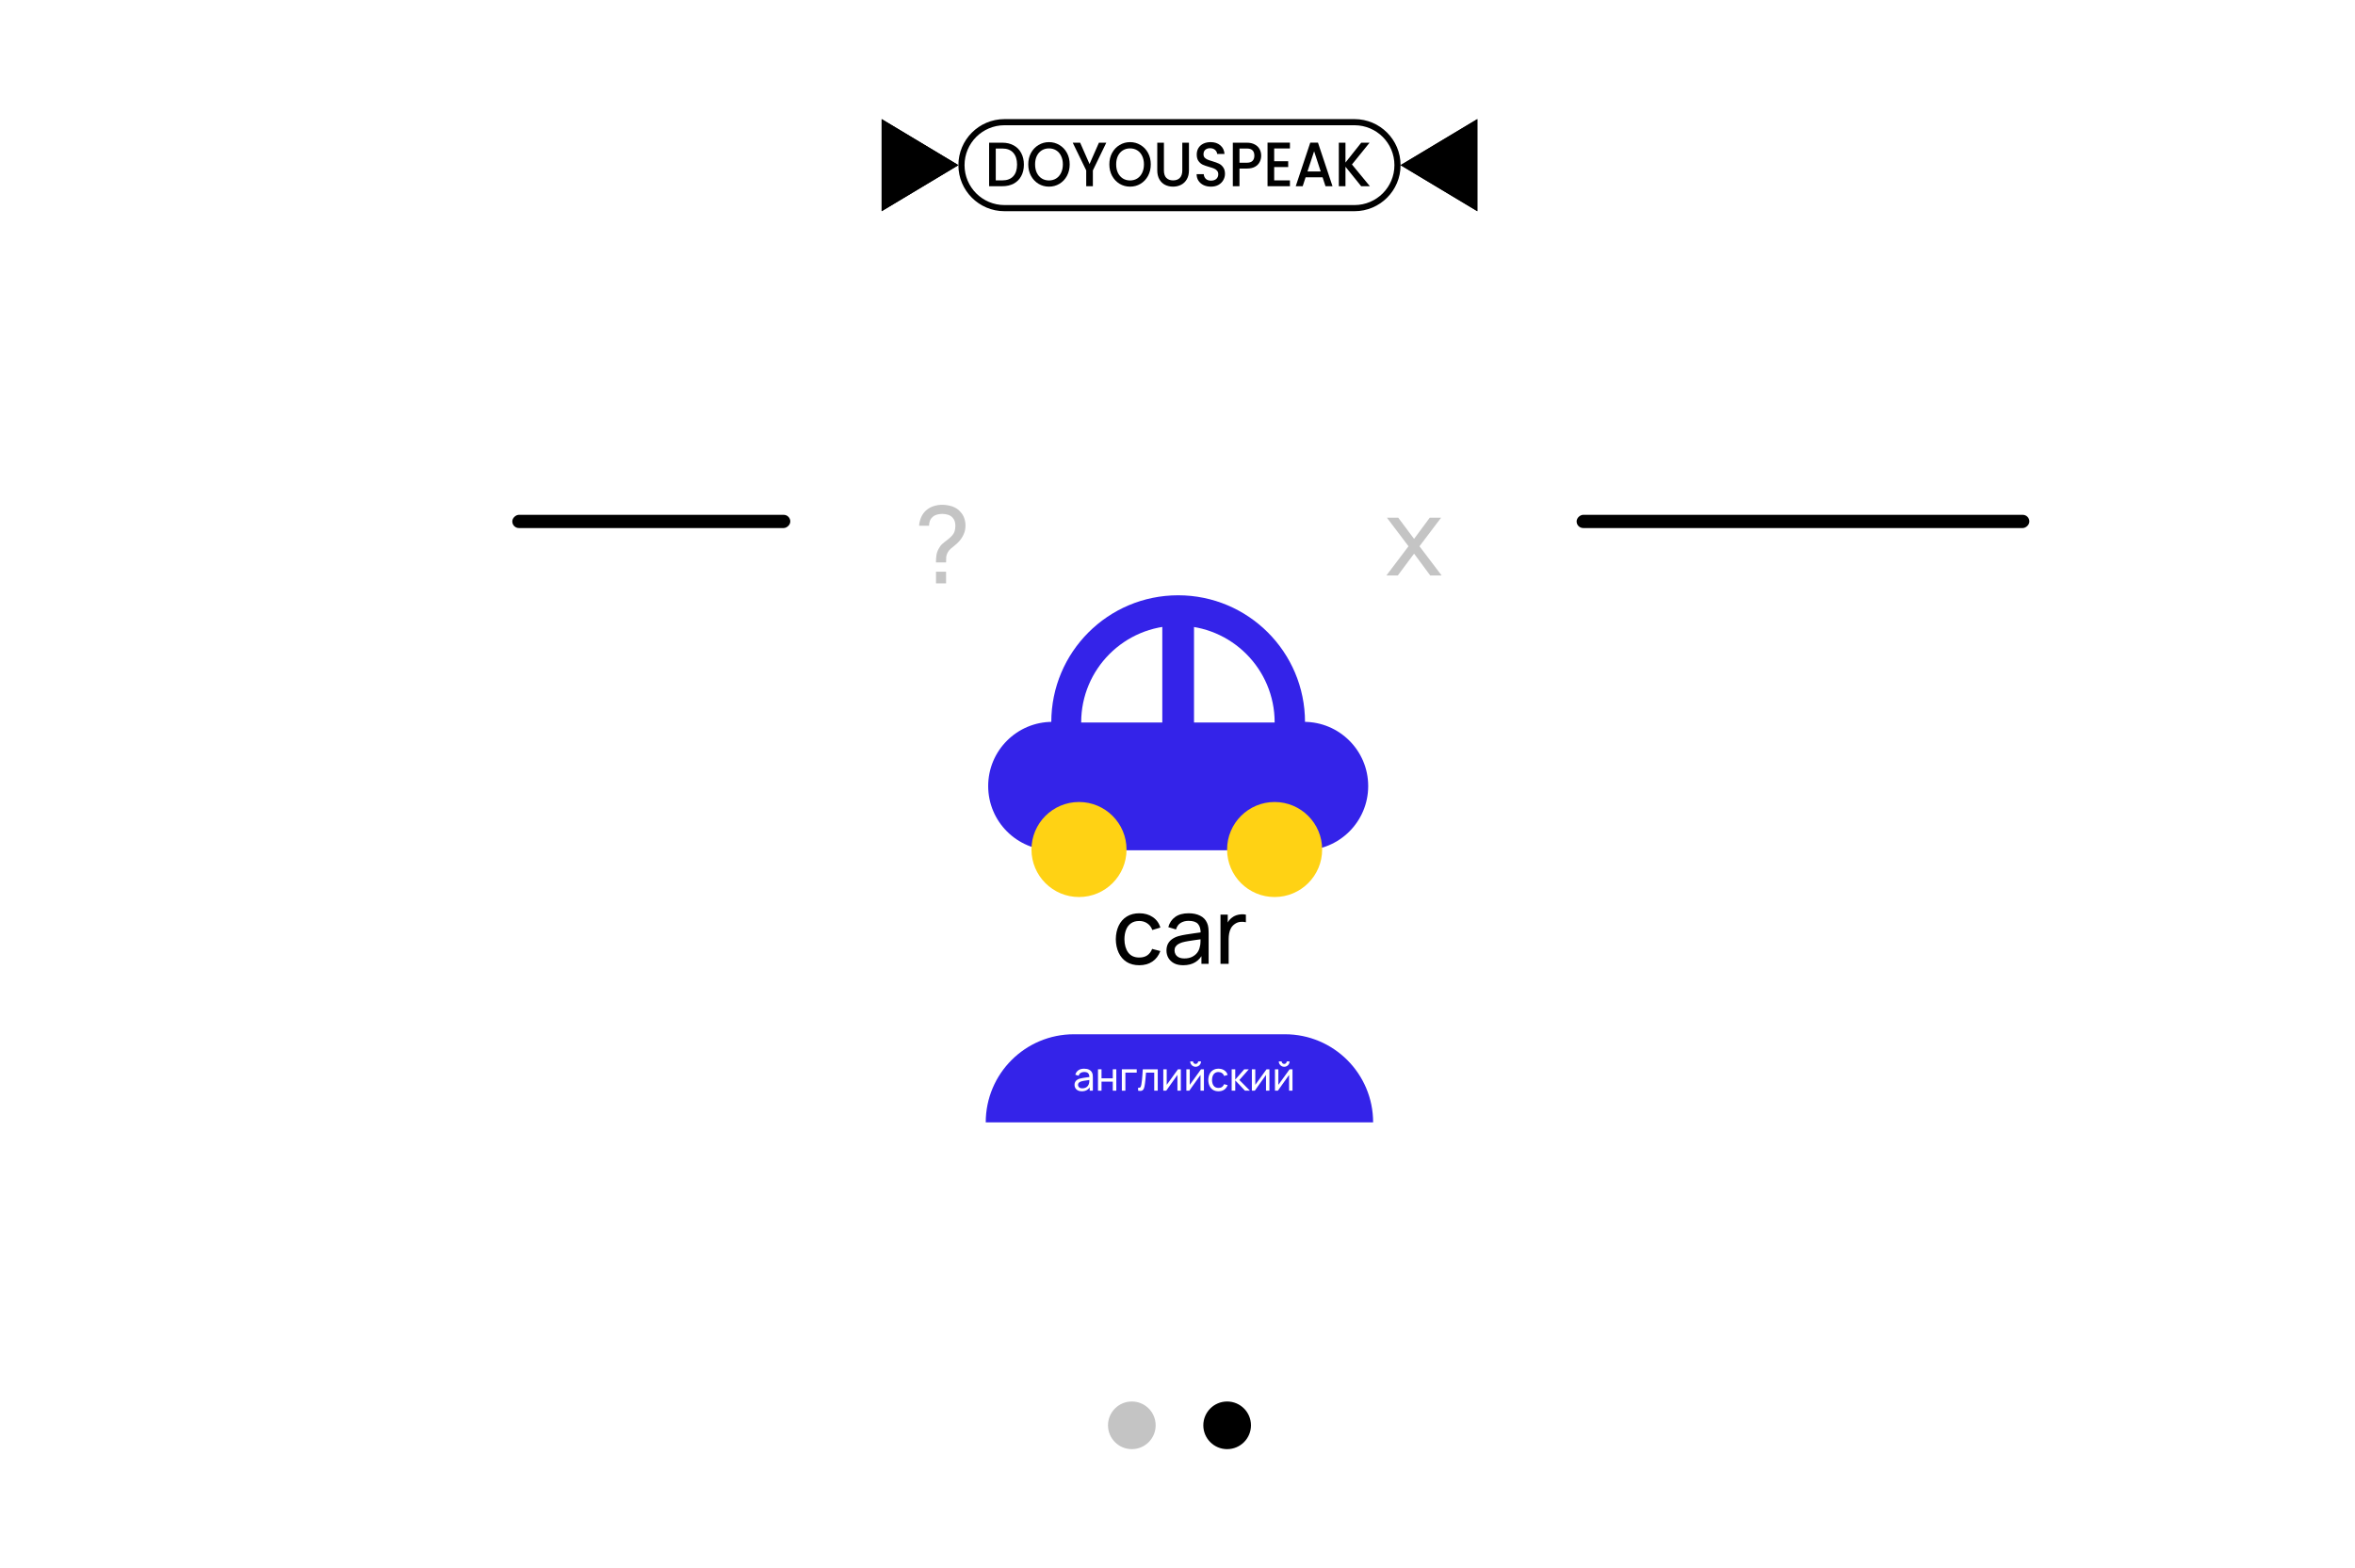 <svg width="593" height="395" viewBox="0 0 593 395" fill="none" xmlns="http://www.w3.org/2000/svg">
<rect width="593" height="395" rx="27" fill="white"/>
<path fill-rule="evenodd" clip-rule="evenodd" d="M341.072 31.546H252.928C247.377 31.546 242.876 36.047 242.876 41.598C242.876 47.149 247.377 51.649 252.928 51.649H341.072C346.623 51.649 351.123 47.149 351.123 41.598C351.123 36.047 346.623 31.546 341.072 31.546ZM252.928 30C246.523 30 241.33 35.193 241.33 41.598C241.33 48.003 246.523 53.196 252.928 53.196H341.072C347.477 53.196 352.67 48.003 352.67 41.598C352.67 35.193 347.477 30 341.072 30H252.928Z" fill="black"/>
<path d="M252.397 35.941C253.484 35.941 254.434 36.167 255.247 36.619C256.07 37.06 256.702 37.702 257.143 38.542C257.593 39.373 257.819 40.345 257.819 41.46C257.819 42.574 257.593 43.541 257.143 44.361C256.702 45.181 256.07 45.812 255.247 46.253C254.434 46.684 253.484 46.9 252.397 46.9H249.062V35.941H252.397ZM252.397 45.433C253.592 45.433 254.508 45.086 255.145 44.393C255.781 43.699 256.1 42.721 256.1 41.46C256.1 40.188 255.781 39.194 255.145 38.479C254.508 37.765 253.592 37.407 252.397 37.407H250.737V45.433H252.397Z" fill="black"/>
<path d="M264.137 47.01C263.186 47.01 262.31 46.774 261.506 46.3C260.713 45.817 260.081 45.15 259.611 44.298C259.151 43.436 258.92 42.469 258.92 41.397C258.92 40.324 259.151 39.362 259.611 38.511C260.081 37.66 260.713 36.997 261.506 36.524C262.31 36.041 263.186 35.799 264.137 35.799C265.097 35.799 265.973 36.041 266.767 36.524C267.57 36.997 268.202 37.66 268.662 38.511C269.122 39.362 269.353 40.324 269.353 41.397C269.353 42.469 269.122 43.436 268.662 44.298C268.202 45.15 267.57 45.817 266.767 46.3C265.973 46.774 265.097 47.01 264.137 47.01ZM264.137 45.449C264.812 45.449 265.415 45.286 265.944 44.96C266.473 44.624 266.884 44.151 267.178 43.541C267.482 42.921 267.634 42.206 267.634 41.397C267.634 40.587 267.482 39.878 267.178 39.268C266.884 38.658 266.473 38.19 265.944 37.864C265.415 37.539 264.812 37.376 264.137 37.376C263.461 37.376 262.858 37.539 262.329 37.864C261.8 38.19 261.384 38.658 261.08 39.268C260.787 39.878 260.64 40.587 260.64 41.397C260.64 42.206 260.787 42.921 261.08 43.541C261.384 44.151 261.8 44.624 262.329 44.96C262.858 45.286 263.461 45.449 264.137 45.449Z" fill="black"/>
<path d="M278.568 35.941L275.189 42.926V46.9H273.514V42.926L270.119 35.941H271.985L274.351 41.318L276.717 35.941H278.568Z" fill="black"/>
<path d="M284.555 47.01C283.605 47.01 282.728 46.774 281.925 46.3C281.131 45.817 280.5 45.15 280.03 44.298C279.569 43.436 279.339 42.469 279.339 41.397C279.339 40.324 279.569 39.362 280.03 38.511C280.5 37.66 281.131 36.997 281.925 36.524C282.728 36.041 283.605 35.799 284.555 35.799C285.515 35.799 286.392 36.041 287.185 36.524C287.988 36.997 288.62 37.66 289.081 38.511C289.541 39.362 289.771 40.324 289.771 41.397C289.771 42.469 289.541 43.436 289.081 44.298C288.62 45.15 287.988 45.817 287.185 46.3C286.392 46.774 285.515 47.01 284.555 47.01ZM284.555 45.449C285.231 45.449 285.833 45.286 286.362 44.96C286.891 44.624 287.303 44.151 287.597 43.541C287.9 42.921 288.052 42.206 288.052 41.397C288.052 40.587 287.9 39.878 287.597 39.268C287.303 38.658 286.891 38.19 286.362 37.864C285.833 37.539 285.231 37.376 284.555 37.376C283.879 37.376 283.277 37.539 282.748 37.864C282.219 38.19 281.802 38.658 281.499 39.268C281.205 39.878 281.058 40.587 281.058 41.397C281.058 42.206 281.205 42.921 281.499 43.541C281.802 44.151 282.219 44.624 282.748 44.96C283.277 45.286 283.879 45.449 284.555 45.449Z" fill="black"/>
<path d="M293.08 35.941V42.926C293.08 43.757 293.281 44.382 293.682 44.803C294.094 45.223 294.662 45.433 295.387 45.433C296.121 45.433 296.689 45.223 297.091 44.803C297.502 44.382 297.708 43.757 297.708 42.926V35.941H299.383V42.895C299.383 43.788 299.202 44.545 298.84 45.165C298.477 45.785 297.992 46.248 297.385 46.553C296.778 46.858 296.107 47.01 295.372 47.01C294.637 47.01 293.966 46.858 293.359 46.553C292.761 46.248 292.286 45.785 291.934 45.165C291.581 44.545 291.405 43.788 291.405 42.895V35.941H293.08Z" fill="black"/>
<path d="M304.929 47.01C304.243 47.01 303.626 46.884 303.077 46.632C302.529 46.369 302.098 46.001 301.784 45.528C301.471 45.055 301.314 44.503 301.314 43.872H303.107C303.146 44.345 303.317 44.734 303.621 45.039C303.935 45.344 304.37 45.496 304.929 45.496C305.507 45.496 305.957 45.349 306.281 45.055C306.604 44.75 306.765 44.361 306.765 43.888C306.765 43.52 306.663 43.221 306.457 42.989C306.261 42.758 306.011 42.579 305.708 42.453C305.414 42.327 305.002 42.19 304.473 42.043C303.807 41.854 303.264 41.665 302.842 41.475C302.431 41.276 302.078 40.971 301.784 40.561C301.491 40.151 301.344 39.604 301.344 38.921C301.344 38.29 301.491 37.738 301.784 37.265C302.078 36.792 302.49 36.43 303.019 36.177C303.548 35.925 304.16 35.799 304.855 35.799C305.845 35.799 306.653 36.067 307.28 36.603C307.916 37.129 308.269 37.854 308.338 38.779H306.486C306.457 38.38 306.281 38.038 305.957 37.754C305.634 37.47 305.208 37.328 304.679 37.328C304.199 37.328 303.807 37.46 303.504 37.723C303.2 37.985 303.048 38.364 303.048 38.858C303.048 39.194 303.141 39.473 303.327 39.694C303.523 39.904 303.768 40.072 304.062 40.198C304.356 40.324 304.757 40.461 305.267 40.608C305.943 40.808 306.491 41.008 306.912 41.207C307.343 41.407 307.706 41.717 308 42.138C308.303 42.548 308.455 43.1 308.455 43.793C308.455 44.35 308.313 44.876 308.029 45.37C307.755 45.864 307.348 46.264 306.81 46.569C306.281 46.863 305.654 47.01 304.929 47.01Z" fill="black"/>
<path d="M317.573 39.205C317.573 39.762 317.45 40.288 317.205 40.782C316.96 41.276 316.569 41.68 316.03 41.996C315.491 42.301 314.8 42.453 313.958 42.453H312.107V46.9H310.432V35.941H313.958C314.742 35.941 315.403 36.088 315.942 36.382C316.49 36.666 316.897 37.055 317.161 37.549C317.435 38.043 317.573 38.595 317.573 39.205ZM313.958 40.987C314.595 40.987 315.07 40.834 315.383 40.529C315.697 40.214 315.853 39.773 315.853 39.205C315.853 38.006 315.222 37.407 313.958 37.407H312.107V40.987H313.958Z" fill="black"/>
<path d="M320.845 37.391V40.608H324.372V42.075H320.845V45.433H324.812V46.9H319.17V35.925H324.812V37.391H320.845Z" fill="black"/>
<path d="M333.032 44.661H328.756L328.022 46.9H326.273L329.932 35.925H331.871L335.53 46.9H333.767L333.032 44.661ZM332.562 43.194L330.901 38.101L329.226 43.194H332.562Z" fill="black"/>
<path d="M342.748 46.9L338.796 41.996V46.9H337.121V35.941H338.796V40.939L342.763 35.941H344.864L340.427 41.428L344.937 46.9H342.748Z" fill="black"/>
<path d="M352.669 41.598L371.999 30V53.196L352.669 41.598Z" fill="black"/>
<path fill-rule="evenodd" clip-rule="evenodd" d="M352.669 41.598L371.999 53.196V30L352.669 41.598Z" fill="black"/>
<path d="M241.33 41.598L222 30V53.196L241.33 41.598Z" fill="black"/>
<path fill-rule="evenodd" clip-rule="evenodd" d="M241.33 41.598L222 53.196V30L241.33 41.598Z" fill="black"/>
<circle cx="309" cy="359" r="6" fill="black"/>
<circle cx="285" cy="359" r="6" fill="#C4C4C4"/>
<rect x="397" y="133" width="3.33" height="114" rx="1.665" transform="rotate(-90 397 133)" fill="black"/>
<rect x="129" y="133" width="3.33" height="70" rx="1.665" transform="rotate(-90 129 133)" fill="black"/>
<g filter="url(#filter0_d_733_415)">
<path d="M213.312 133.978C213.312 122.944 222.257 114 233.29 114H362.036C373.07 114 382.014 122.944 382.014 133.978V262.724C382.014 273.757 373.07 282.701 362.036 282.701H233.29C222.257 282.701 213.312 273.757 213.312 262.724V133.978Z" fill="white"/>
</g>
<path d="M248.213 282.701C248.213 270.442 258.151 260.504 270.41 260.504H323.561C335.821 260.504 345.759 270.442 345.759 282.701V282.701H248.213V282.701Z" fill="#3423E9"/>
<path d="M272.401 274.866C271.998 274.866 271.661 274.792 271.388 274.646C271.118 274.496 270.914 274.3 270.774 274.057C270.638 273.814 270.569 273.548 270.569 273.258C270.569 272.976 270.623 272.731 270.729 272.525C270.839 272.315 270.992 272.142 271.188 272.006C271.385 271.866 271.619 271.756 271.892 271.676C272.148 271.606 272.434 271.547 272.75 271.497C273.07 271.443 273.393 271.395 273.719 271.352C274.045 271.309 274.349 271.267 274.632 271.227L274.313 271.412C274.323 270.933 274.226 270.578 274.023 270.349C273.824 270.119 273.478 270.004 272.985 270.004C272.659 270.004 272.373 270.079 272.127 270.229C271.884 270.375 271.712 270.615 271.612 270.948L270.769 270.693C270.899 270.221 271.15 269.85 271.523 269.58C271.895 269.31 272.386 269.176 272.995 269.176C273.484 269.176 273.903 269.264 274.253 269.44C274.606 269.613 274.858 269.876 275.011 270.229C275.088 270.395 275.136 270.577 275.156 270.773C275.176 270.966 275.186 271.169 275.186 271.382V274.716H274.398V273.423L274.582 273.543C274.379 273.979 274.095 274.308 273.729 274.531C273.366 274.754 272.924 274.866 272.401 274.866ZM272.536 274.122C272.855 274.122 273.131 274.065 273.364 273.952C273.601 273.836 273.79 273.684 273.933 273.498C274.076 273.308 274.17 273.102 274.213 272.879C274.263 272.713 274.289 272.528 274.293 272.325C274.299 272.119 274.303 271.961 274.303 271.851L274.612 271.986C274.323 272.026 274.038 272.064 273.759 272.101C273.479 272.137 273.215 272.177 272.965 272.22C272.716 272.26 272.491 272.309 272.291 272.365C272.145 272.412 272.007 272.472 271.877 272.545C271.751 272.618 271.647 272.713 271.568 272.829C271.491 272.942 271.453 273.084 271.453 273.254C271.453 273.4 271.489 273.54 271.563 273.673C271.639 273.806 271.756 273.914 271.912 273.997C272.072 274.08 272.28 274.122 272.536 274.122Z" fill="white"/>
<path d="M276.479 274.716V269.325H277.367V271.596H280.202V269.325H281.091V274.716H280.202V272.44H277.367V274.716H276.479Z" fill="white"/>
<path d="M282.489 274.716V269.325H286.232V270.169H283.377V274.716H282.489Z" fill="white"/>
<path d="M286.581 274.716V273.952C286.781 273.989 286.932 273.982 287.035 273.932C287.142 273.879 287.22 273.788 287.27 273.658C287.323 273.525 287.367 273.358 287.4 273.159C287.456 272.843 287.505 272.49 287.545 272.101C287.588 271.711 287.626 271.285 287.659 270.823C287.696 270.357 287.729 269.858 287.759 269.325H291.527V274.716H290.639V270.169H288.568C288.548 270.475 288.523 270.79 288.493 271.112C288.466 271.435 288.438 271.75 288.408 272.056C288.378 272.358 288.345 272.641 288.308 272.904C288.275 273.164 288.238 273.388 288.198 273.578C288.135 273.904 288.047 274.165 287.934 274.362C287.821 274.555 287.658 274.679 287.445 274.736C287.232 274.796 286.944 274.789 286.581 274.716Z" fill="white"/>
<path d="M297.342 269.325V274.716H296.483V270.743L293.658 274.716H292.924V269.325H293.783V273.244L296.613 269.325H297.342Z" fill="white"/>
<path d="M301.06 268.697C300.811 268.697 300.583 268.635 300.377 268.512C300.17 268.389 300.005 268.226 299.882 268.023C299.759 267.816 299.698 267.587 299.698 267.334H300.416C300.416 267.51 300.48 267.662 300.606 267.788C300.733 267.915 300.884 267.978 301.06 267.978C301.24 267.978 301.391 267.915 301.514 267.788C301.641 267.662 301.704 267.51 301.704 267.334H302.423C302.423 267.587 302.361 267.816 302.238 268.023C302.118 268.226 301.954 268.389 301.744 268.512C301.538 268.635 301.31 268.697 301.06 268.697ZM303.152 269.325V274.716H302.293V270.743L299.468 274.716H298.734V269.325H299.593V273.244L302.423 269.325H303.152Z" fill="white"/>
<path d="M306.82 274.866C306.275 274.866 305.811 274.744 305.428 274.501C305.049 274.255 304.759 273.917 304.559 273.488C304.36 273.059 304.257 272.57 304.25 272.021C304.257 271.458 304.361 270.964 304.564 270.538C304.771 270.109 305.065 269.775 305.448 269.535C305.83 269.296 306.291 269.176 306.83 269.176C307.399 269.176 307.889 269.315 308.298 269.595C308.71 269.874 308.987 270.257 309.126 270.743L308.248 271.007C308.135 270.695 307.95 270.452 307.694 270.279C307.441 270.106 307.15 270.019 306.82 270.019C306.451 270.019 306.147 270.106 305.907 270.279C305.667 270.448 305.489 270.685 305.373 270.988C305.257 271.287 305.197 271.631 305.193 272.021C305.2 272.62 305.338 273.104 305.608 273.473C305.88 273.839 306.285 274.022 306.82 274.022C307.173 274.022 307.466 273.942 307.699 273.783C307.932 273.62 308.108 273.385 308.228 273.079L309.126 273.313C308.94 273.816 308.649 274.2 308.253 274.466C307.857 274.733 307.379 274.866 306.82 274.866Z" fill="white"/>
<path d="M310.14 274.716L310.145 269.325H311.043V271.921L313.304 269.325H314.457L312.077 272.021L314.737 274.716H313.494L311.043 272.121V274.716H310.14Z" fill="white"/>
<path d="M319.646 269.325V274.716H318.787V270.743L315.962 274.716H315.229V269.325H316.087V273.244L318.917 269.325H319.646Z" fill="white"/>
<path d="M323.365 268.697C323.115 268.697 322.887 268.635 322.681 268.512C322.474 268.389 322.31 268.226 322.187 268.023C322.064 267.816 322.002 267.587 322.002 267.334H322.721C322.721 267.51 322.784 267.662 322.91 267.788C323.037 267.915 323.188 267.978 323.365 267.978C323.544 267.978 323.696 267.915 323.819 267.788C323.945 267.662 324.008 267.51 324.008 267.334H324.727C324.727 267.587 324.666 267.816 324.542 268.023C324.423 268.226 324.258 268.389 324.048 268.512C323.842 268.635 323.614 268.697 323.365 268.697ZM325.456 269.325V274.716H324.597V270.743L321.772 274.716H321.039V269.325H321.897V273.244L324.727 269.325H325.456Z" fill="white"/>
<path d="M248.829 197.99C248.829 189.057 256.071 181.815 265.004 181.815H328.342C337.275 181.815 344.517 189.057 344.517 197.99V197.99C344.517 206.923 337.275 214.165 328.342 214.165H265.004C256.071 214.165 248.829 206.923 248.829 197.99V197.99Z" fill="#3423E9"/>
<path d="M328.608 181.88C328.608 199.522 314.306 213.823 296.664 213.823C279.022 213.823 264.721 199.522 264.721 181.88C264.721 164.238 279.022 149.937 296.664 149.937C314.306 149.937 328.608 164.238 328.608 181.88Z" fill="#3423E9"/>
<path d="M271.698 225.938C265.088 225.938 259.73 220.58 259.73 213.971V213.971C259.73 207.361 265.088 202.003 271.698 202.003V202.003C278.307 202.003 283.665 207.361 283.665 213.971V213.971C283.665 220.58 278.307 225.938 271.698 225.938V225.938Z" fill="#FFD214"/>
<path d="M320.955 225.938C314.345 225.938 308.987 220.58 308.987 213.971V213.971C308.987 207.361 314.345 202.003 320.955 202.003V202.003C327.564 202.003 332.922 207.361 332.922 213.971V213.971C332.922 220.58 327.564 225.938 320.955 225.938V225.938Z" fill="#FFD214"/>
<path fill-rule="evenodd" clip-rule="evenodd" d="M320.963 181.978C320.963 181.969 320.963 181.959 320.963 181.95C320.963 168.497 310.057 157.592 296.604 157.592C283.152 157.592 272.246 168.497 272.246 181.95C272.246 181.959 272.246 181.969 272.246 181.978H320.963Z" fill="white"/>
<path d="M292.672 153.93H300.658V193.859H292.672V153.93Z" fill="#3423E9"/>
<path d="M286.877 243.116C285.622 243.116 284.554 242.837 283.674 242.278C282.802 241.712 282.136 240.935 281.677 239.948C281.217 238.96 280.98 237.835 280.965 236.573C280.98 235.279 281.221 234.143 281.688 233.163C282.163 232.176 282.84 231.407 283.72 230.856C284.6 230.305 285.66 230.029 286.9 230.029C288.209 230.029 289.334 230.351 290.275 230.994C291.224 231.636 291.859 232.517 292.18 233.634L290.16 234.242C289.9 233.523 289.475 232.964 288.886 232.566C288.304 232.168 287.635 231.969 286.877 231.969C286.027 231.969 285.327 232.168 284.776 232.566C284.225 232.957 283.816 233.5 283.548 234.196C283.28 234.885 283.142 235.677 283.135 236.573C283.15 237.95 283.467 239.064 284.087 239.913C284.715 240.755 285.645 241.176 286.877 241.176C287.688 241.176 288.362 240.992 288.897 240.625C289.433 240.25 289.839 239.71 290.114 239.006L292.18 239.546C291.752 240.702 291.082 241.586 290.172 242.198C289.261 242.81 288.163 243.116 286.877 243.116Z" fill="black"/>
<path d="M297.936 243.116C297.01 243.116 296.233 242.948 295.605 242.611C294.985 242.267 294.515 241.815 294.193 241.256C293.879 240.698 293.723 240.085 293.723 239.42C293.723 238.769 293.845 238.207 294.09 237.732C294.342 237.25 294.694 236.852 295.146 236.538C295.598 236.217 296.137 235.964 296.765 235.781C297.354 235.62 298.012 235.482 298.739 235.367C299.474 235.245 300.216 235.134 300.966 235.034C301.716 234.935 302.416 234.839 303.067 234.747L302.332 235.172C302.355 234.07 302.133 233.255 301.666 232.727C301.207 232.199 300.411 231.935 299.279 231.935C298.529 231.935 297.871 232.107 297.304 232.452C296.746 232.788 296.351 233.339 296.122 234.105L294.182 233.519C294.48 232.432 295.058 231.579 295.915 230.959C296.772 230.339 297.901 230.029 299.302 230.029C300.427 230.029 301.391 230.232 302.195 230.638C303.006 231.036 303.587 231.64 303.939 232.452C304.115 232.834 304.226 233.251 304.272 233.703C304.318 234.147 304.341 234.614 304.341 235.103V242.772H302.527V239.799L302.952 240.074C302.485 241.077 301.831 241.834 300.989 242.347C300.155 242.86 299.137 243.116 297.936 243.116ZM298.246 241.406C298.98 241.406 299.615 241.276 300.151 241.015C300.695 240.747 301.131 240.399 301.46 239.971C301.789 239.534 302.003 239.06 302.103 238.547C302.218 238.165 302.279 237.74 302.286 237.273C302.302 236.798 302.309 236.435 302.309 236.182L303.021 236.492C302.355 236.584 301.701 236.672 301.058 236.756C300.415 236.841 299.807 236.932 299.233 237.032C298.659 237.124 298.142 237.235 297.683 237.365C297.346 237.472 297.029 237.61 296.73 237.778C296.439 237.946 296.202 238.165 296.018 238.432C295.842 238.693 295.754 239.018 295.754 239.408C295.754 239.745 295.839 240.066 296.007 240.372C296.183 240.679 296.451 240.927 296.811 241.119C297.178 241.31 297.656 241.406 298.246 241.406Z" fill="black"/>
<path d="M307.326 242.772V230.374H309.151V233.37L308.853 232.98C308.998 232.597 309.186 232.245 309.415 231.923C309.653 231.602 309.917 231.338 310.207 231.131C310.529 230.871 310.892 230.672 311.298 230.534C311.704 230.397 312.117 230.316 312.538 230.293C312.959 230.263 313.353 230.29 313.72 230.374V232.291C313.292 232.176 312.821 232.145 312.308 232.199C311.795 232.253 311.321 232.44 310.885 232.761C310.487 233.045 310.177 233.389 309.955 233.795C309.741 234.2 309.591 234.64 309.507 235.115C309.423 235.582 309.381 236.06 309.381 236.55V242.772H307.326Z" fill="black"/>
<path d="M349.104 144.946L354.669 137.588L349.225 130.392H352.082L356.071 135.728L360.019 130.392H362.876L357.432 137.588L363.011 144.946H360.14L356.071 139.448L351.974 144.946H349.104Z" fill="#C4C4C4"/>
<path d="M235.677 141.659C235.677 140.986 235.717 140.375 235.798 139.827C235.888 139.27 236.076 138.731 236.364 138.209C236.624 137.706 236.934 137.298 237.294 136.983C237.653 136.66 238.039 136.35 238.453 136.053C238.866 135.757 239.275 135.393 239.679 134.962C240.038 134.557 240.276 134.153 240.393 133.749C240.51 133.336 240.568 132.9 240.568 132.442C240.568 132.037 240.519 131.673 240.42 131.35C240.33 131.018 240.178 130.735 239.962 130.501C239.639 130.097 239.234 129.818 238.749 129.666C238.273 129.513 237.774 129.436 237.253 129.436C236.759 129.436 236.292 129.504 235.852 129.639C235.421 129.773 235.061 129.984 234.774 130.272C234.486 130.533 234.275 130.851 234.14 131.229C234.006 131.597 233.938 131.997 233.938 132.428H231.432C231.486 131.647 231.67 130.905 231.984 130.205C232.308 129.495 232.752 128.911 233.318 128.453C233.848 128.003 234.455 127.676 235.138 127.469C235.82 127.253 236.508 127.146 237.199 127.146C238.116 127.146 238.983 127.285 239.8 127.563C240.627 127.842 241.314 128.304 241.862 128.951C242.284 129.41 242.599 129.935 242.806 130.528C243.012 131.121 243.115 131.745 243.115 132.401C243.115 133.201 242.954 133.946 242.63 134.638C242.316 135.33 241.889 135.954 241.35 136.511C241.054 136.835 240.73 137.131 240.38 137.401C240.038 137.67 239.71 137.94 239.396 138.209C239.091 138.479 238.848 138.775 238.668 139.099C238.435 139.521 238.3 139.912 238.264 140.271C238.237 140.622 238.224 141.084 238.224 141.659H235.677ZM235.69 146.942V143.991H238.224V146.942H235.69Z" fill="#C4C4C4"/>
<defs>
<filter id="filter0_d_733_415" x="181.312" y="86" width="232.701" height="232.701" filterUnits="userSpaceOnUse" color-interpolation-filters="sRGB">
<feFlood flood-opacity="0" result="BackgroundImageFix"/>
<feColorMatrix in="SourceAlpha" type="matrix" values="0 0 0 0 0 0 0 0 0 0 0 0 0 0 0 0 0 0 127 0" result="hardAlpha"/>
<feOffset dy="4"/>
<feGaussianBlur stdDeviation="16"/>
<feComposite in2="hardAlpha" operator="out"/>
<feColorMatrix type="matrix" values="0 0 0 0 0 0 0 0 0 0 0 0 0 0 0 0 0 0 0.12 0"/>
<feBlend mode="normal" in2="BackgroundImageFix" result="effect1_dropShadow_733_415"/>
<feBlend mode="normal" in="SourceGraphic" in2="effect1_dropShadow_733_415" result="shape"/>
</filter>
</defs>
</svg>
